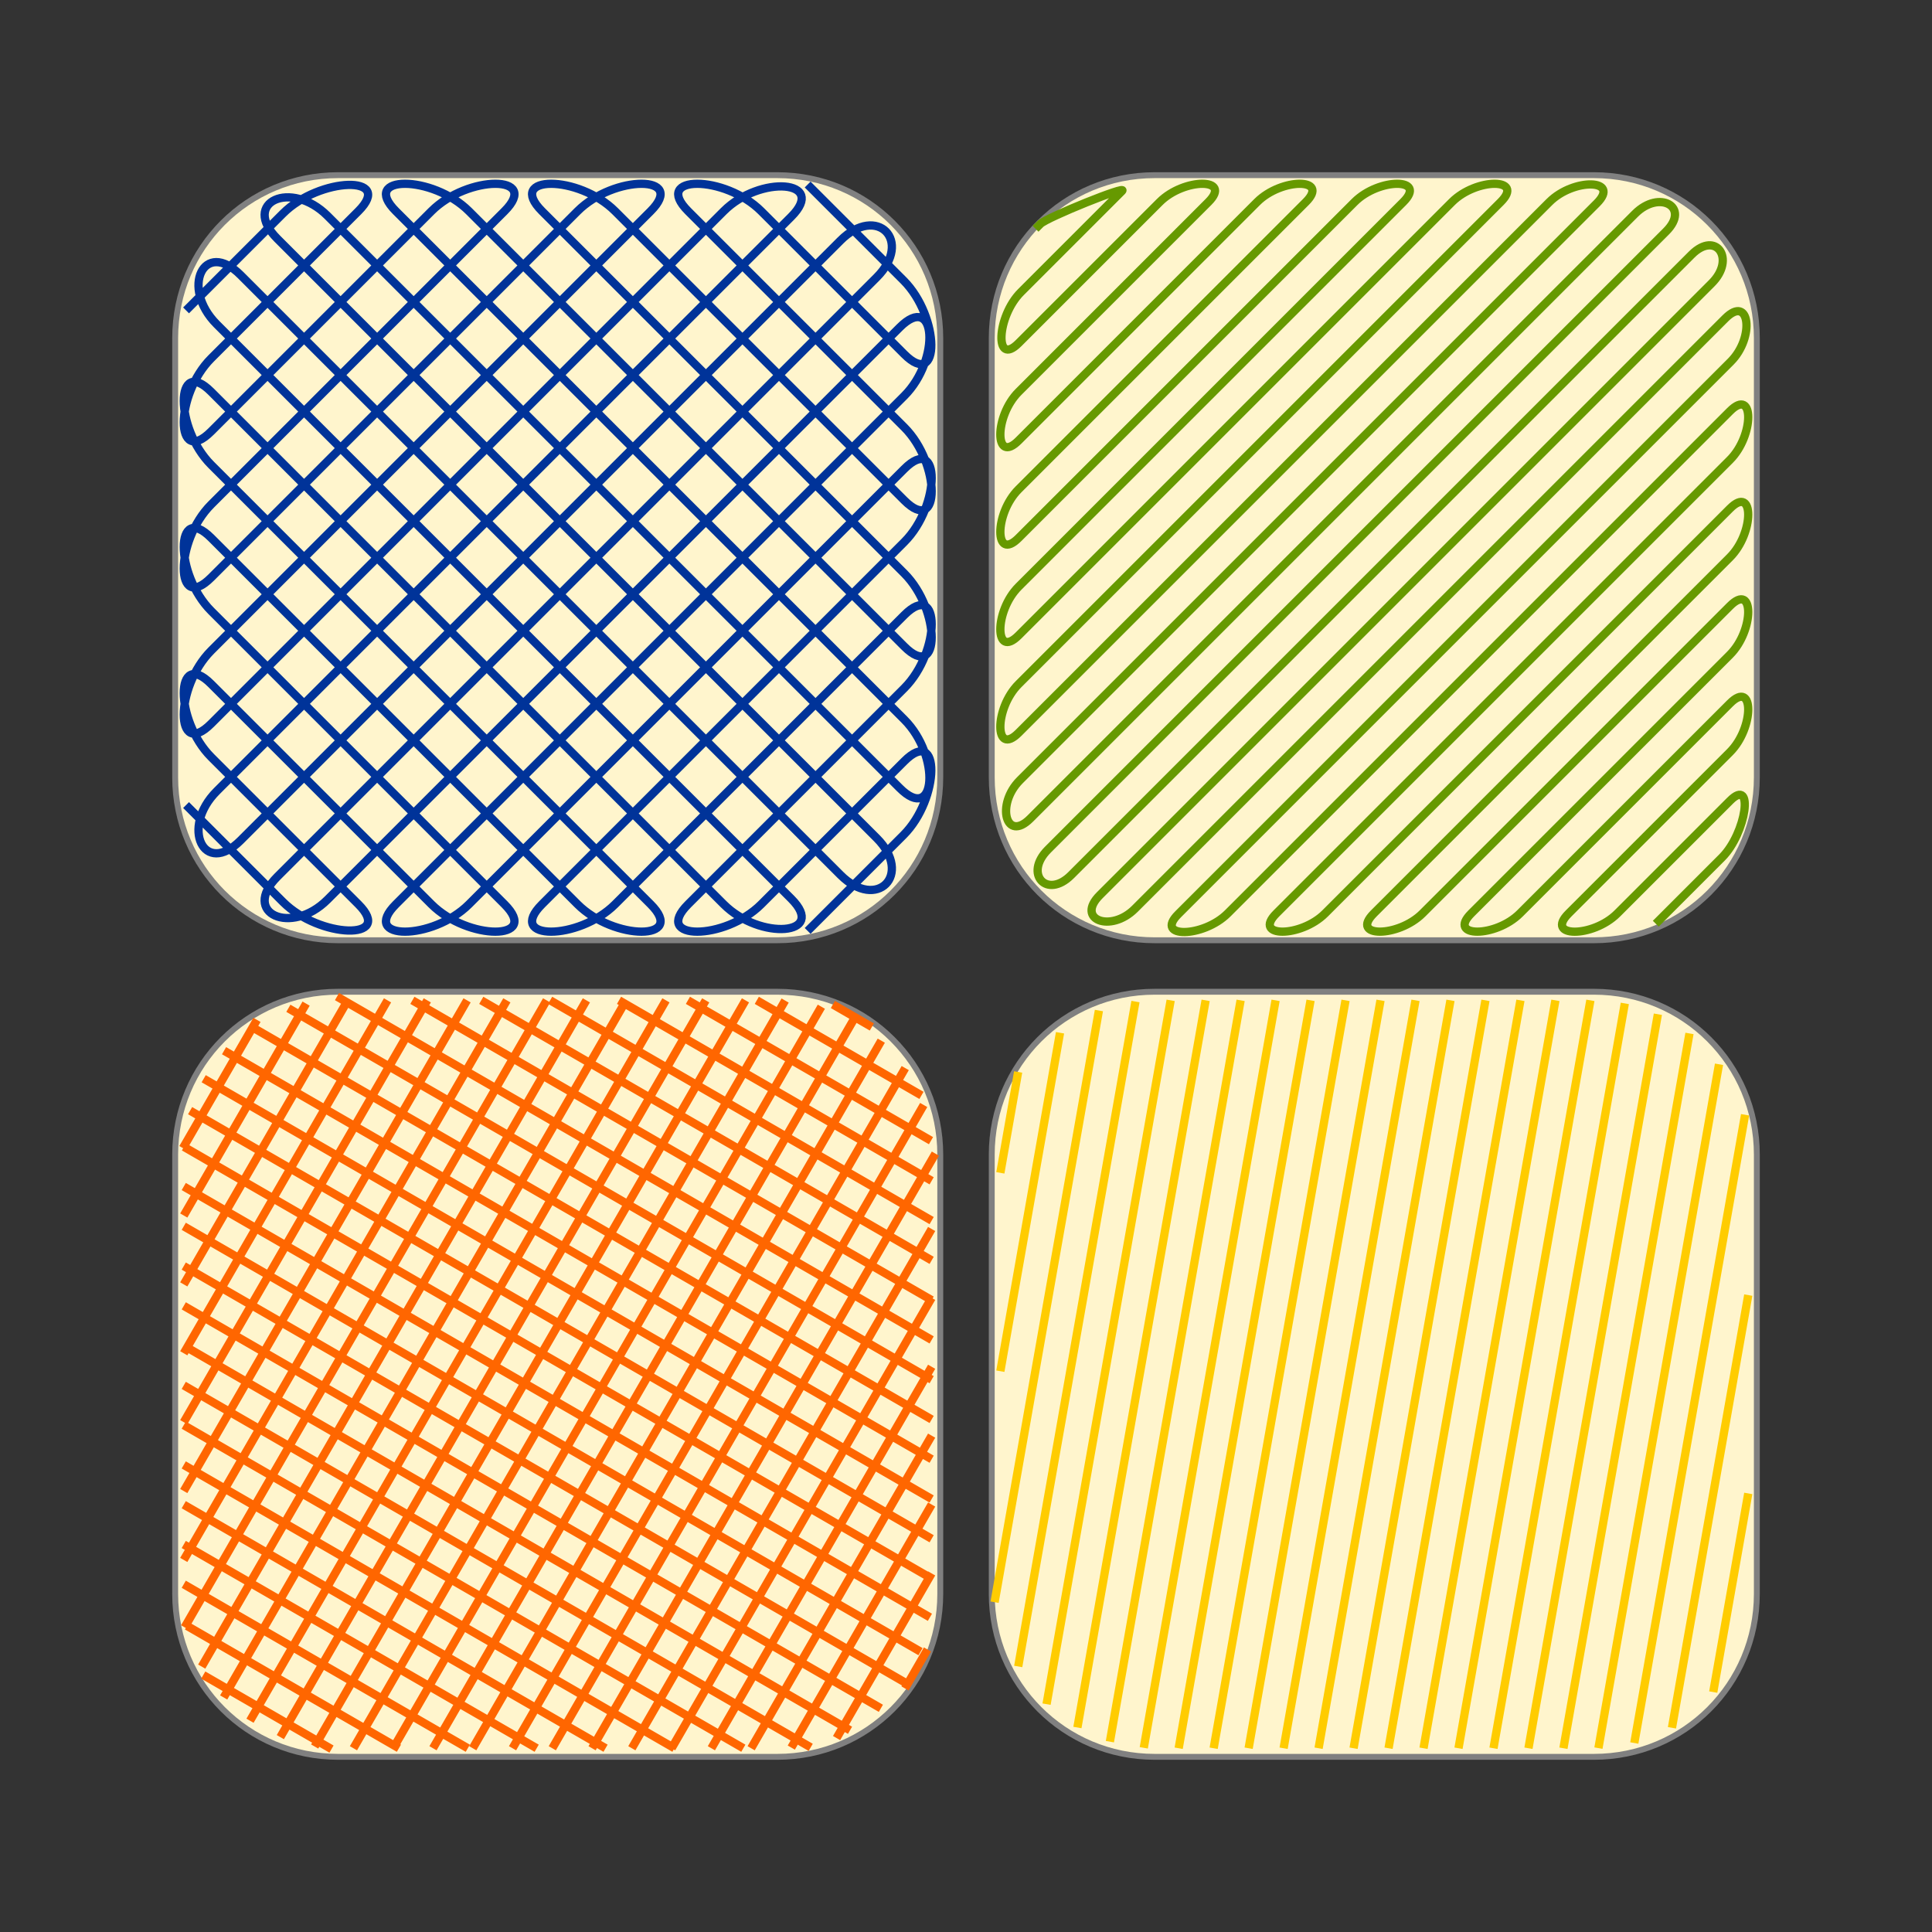 <?xml version="1.0" encoding="UTF-8" standalone="no"?>
<svg
   xmlns:dc="http://purl.org/dc/elements/1.1/"
   xmlns:cc="http://creativecommons.org/ns#"
   xmlns:rdf="http://www.w3.org/1999/02/22-rdf-syntax-ns#"
   xmlns:svg="http://www.w3.org/2000/svg"
   xmlns="http://www.w3.org/2000/svg"
   xmlns:sodipodi="http://sodipodi.sourceforge.net/DTD/sodipodi-0.dtd"
   xmlns:inkscape="http://www.inkscape.org/namespaces/inkscape"
   width="224.371mm"
   height="224.371mm"
   viewBox="0 0 224.371 224.371"
   version="1.1"
   id="svg8"
   sodipodi:docname="hatch_fill_extension.svg"
   inkscape:version="1.0.1 (179fe94779, 2021-01-06)">
  <rect x="0" y="0" width="224.371" height="224.371" fill="#333333" stroke="none"/>
  <defs
     id="defs2" />
  <sodipodi:namedview
     id="base"
     pagecolor="#ffffff"
     bordercolor="#666666"
     borderopacity="1.0"
     inkscape:pageopacity="0.0"
     inkscape:pageshadow="2"
     inkscape:zoom="0.7"
     inkscape:cx="554.79974"
     inkscape:cy="489.72193"
     inkscape:document-units="mm"
     inkscape:current-layer="layer1"
     inkscape:document-rotation="0"
     showgrid="false"
     inkscape:window-width="1920"
     inkscape:window-height="1134"
     inkscape:window-x="0"
     inkscape:window-y="0"
     inkscape:window-maximized="1"
     lock-margins="true"
     fit-margin-top="20"
     fit-margin-left="20"
     fit-margin-right="20"
     fit-margin-bottom="20" />
  <g
     inkscape:label="Ebene 1"
     inkscape:groupmode="layer"
     id="layer1"
     transform="translate(4.567,-7.952)">
    <g
       id="g82">
      <path
         id="rect46"
         style="fill:#fff5cd;fill-opacity:1;stroke:#808080;stroke-width:0.685;stroke-linecap:round;stroke-linejoin:round;stop-color:#000000"
         d="m 34.692,28.295 h 51.022 c 10.48,0 18.916,8.437 18.916,18.916 v 51.022 c 0,10.48 -8.437,18.916 -18.916,18.916 H 34.692 c -10.48,0 -18.916,-8.437 -18.916,-18.916 V 47.211 c 0,-10.48 8.437,-18.916 18.916,-18.916 z" />
      <path
         style="fill:none;stroke:#003399;stroke-width:0.961"
         d="M 17.042,43.999 28.298,32.743 c 4.243,-4.243 12.994,-4.509 8.751,-0.266 L 19.958,49.569 c -4.243,4.243 -4.243,12.728 0,8.485 L 45.535,32.477 c 4.243,-4.243 12.728,-4.243 8.485,0 L 19.958,66.539 c -4.243,4.243 -4.243,12.728 0,8.485 L 62.505,32.477 c 4.243,-4.243 12.728,-4.243 8.485,0 L 19.958,83.51 c -4.243,4.243 -4.243,12.728 0,8.485 l 59.518,-59.518 c 4.243,-4.243 12.082,-3.597 7.84,0.646 L 20.603,99.835 c -4.243,4.243 -1.481,9.966 2.762,5.723 L 93.039,35.884 c 4.243,-4.243 8.45,0.035 4.208,4.278 L 27.643,109.766 c -4.243,4.243 1.58,6.905 5.823,2.662 L 99.909,45.985 c 4.243,-4.243 4.782,3.703 0.539,7.946 L 41.412,112.967 c -4.243,4.243 4.243,4.243 8.485,0 L 100.448,62.416 c 4.243,-4.243 4.243,4.243 0,8.485 L 58.382,112.967 c -4.243,4.243 4.243,4.243 8.485,0 L 100.448,79.387 c 4.243,-4.243 4.243,4.243 0,8.485 L 75.353,112.967 c -4.243,4.243 4.243,4.243 8.485,0 L 100.448,96.357 c 4.243,-4.243 4.155,4.33 -0.088,8.573 L 89.229,116.062 M 17.042,101.445 28.298,112.701 c 4.243,4.243 12.994,4.509 8.751,0.266 L 19.958,95.876 c -4.243,-4.243 -4.243,-12.728 0,-8.485 l 25.577,25.577 c 4.243,4.243 12.728,4.243 8.485,0 L 19.958,78.905 c -4.243,-4.243 -4.243,-12.728 0,-8.485 l 42.548,42.548 c 4.243,4.243 12.728,4.243 8.485,0 L 19.958,61.934 c -4.243,-4.243 -4.243,-12.728 0,-8.485 l 59.518,59.518 c 4.243,4.243 12.082,3.597 7.84,-0.646 L 20.603,45.609 c -4.243,-4.243 -1.481,-9.966 2.762,-5.723 l 69.673,69.673 c 4.243,4.243 8.45,-0.035 4.208,-4.278 L 27.643,35.679 c -4.243,-4.243 1.58,-6.905 5.823,-2.662 l 66.443,66.443 c 4.243,4.243 4.782,-3.703 0.539,-7.946 L 41.412,32.477 c -4.243,-4.243 4.243,-4.243 8.485,0 l 50.551,50.551 c 4.243,4.243 4.243,-4.243 0,-8.485 L 58.382,32.477 c -4.243,-4.243 4.243,-4.243 8.485,0 l 33.581,33.581 c 4.243,4.243 4.243,-4.243 0,-8.485 L 75.353,32.477 c -4.243,-4.243 4.243,-4.243 8.485,0 l 16.61,16.61 c 4.243,4.243 4.155,-4.33 -0.088,-8.573 L 89.229,29.383"
         id="path80" />
    </g>
    <g
       id="g100">
      <path
         id="rect48"
         style="fill:#fff5cd;fill-opacity:1;stroke:#808080;stroke-width:0.685;stroke-linecap:round;stroke-linejoin:round;stop-color:#000000"
         d="m 129.524,28.295 h 51.022 c 10.48,0 18.916,8.437 18.916,18.916 v 51.022 c 0,10.48 -8.437,18.916 -18.916,18.916 h -51.022 c -10.48,0 -18.916,-8.437 -18.916,-18.916 V 47.211 c 0,-10.48 8.437,-18.916 18.916,-18.916 z" />
      <path
         style="fill:none;stroke:#669900;stroke-width:0.961"
         d="m 115.695,34.52 0.569,-0.569 c 0.758,-0.758 10.237,-4.58 9.479,-3.822 l -11.749,11.749 c -2.828,2.828 -3.094,8.751 -0.266,5.923 l 16.385,-16.385 c 2.828,-2.828 8.485,-2.828 5.657,0 l -22.042,22.042 c -2.828,2.828 -2.828,8.485 0,5.657 L 141.427,31.416 c 2.828,-2.828 8.485,-2.828 5.657,0 l -33.355,33.355 c -2.828,2.828 -2.828,8.485 0,5.657 L 152.741,31.416 c 2.828,-2.828 8.485,-2.828 5.657,0 l -44.669,44.669 c -2.828,2.828 -2.828,8.485 0,5.657 l 50.326,-50.326 c 2.828,-2.828 8.485,-2.828 5.657,0 l -55.983,55.983 c -2.828,2.828 -2.828,8.485 0,5.657 l 61.64,-61.64 c 2.828,-2.828 8.331,-2.674 5.502,0.154 l -66.988,66.988 c -2.828,2.828 -1.622,7.279 1.206,4.45 l 70.232,-70.232 c 2.828,-2.828 6.438,-0.782 3.61,2.047 l -71.795,71.795 c -2.828,2.828 -0.133,5.79 2.696,2.961 l 72.06,-72.06 c 2.828,-2.828 5.16,0.497 2.332,3.325 L 123.157,111.911 c -2.828,2.828 1.251,4.406 4.08,1.577 l 68.564,-68.564 c 2.828,-2.828 3.453,2.204 0.625,5.032 l -64.157,64.157 c -2.828,2.828 2.914,2.743 5.742,-0.085 L 196.34,55.699 c 2.828,-2.828 2.828,2.828 0,5.657 l -52.673,52.673 c -2.828,2.828 2.828,2.828 5.657,0 L 196.34,67.012 c 2.828,-2.828 2.828,2.828 0,5.657 l -41.359,41.359 c -2.828,2.828 2.828,2.828 5.657,0 L 196.34,78.326 c 2.828,-2.828 2.828,2.828 0,5.657 l -30.045,30.045 c -2.828,2.828 2.828,2.828 5.657,0 L 196.34,89.64 c 2.828,-2.828 2.828,2.828 0,5.657 l -18.732,18.732 c -2.828,2.828 2.819,2.838 5.647,0.009 l 13.094,-13.094 c 2.828,-2.828 1.896,3.761 -0.933,6.59 l -7.692,7.692"
         id="path98" />
    </g>
    <g
       id="g120">
      <path
         id="rect50"
         style="fill:#fff5cd;fill-opacity:1;stroke:#808080;stroke-width:0.685;stroke-linecap:round;stroke-linejoin:round;stop-color:#000000"
         d="m 34.692,123.126 h 51.022 c 10.48,0 18.916,8.437 18.916,18.916 v 51.022 c 0,10.48 -8.437,18.916 -18.916,18.916 H 34.692 c -10.48,0 -18.916,-8.437 -18.916,-18.916 v -51.022 c 0,-10.48 8.437,-18.916 18.916,-18.916 z" />
      <path
         style="fill:none;stroke:#ff6600;stroke-width:0.961"
         d="m 25.275,126.392 -8.598,14.893 m 0.099,7.828 14.207,-24.608 m 4.837,-0.379 -19.045,32.986 m 0,8 23.663,-40.986 m 4.619,0 -28.282,48.986 m 0,8 32.901,-56.986 m 4.619,0 -37.52,64.986 m 0.101,7.825 42.038,-72.811 m 4.619,0 -44.672,77.374 m 2.55,3.583 46.741,-80.957 m 4.619,0 -48.301,83.66 m 3.52,1.904 49.4,-85.563 m 4.619,0 -50.029,86.653 m 4.502,0.202 50.133,-86.833 m 4.206,0.715 -49.72,86.118 m 4.619,0 48.809,-84.54 m 3.253,2.365 -47.444,82.175 m 4.619,0 45.605,-78.991 m 2.144,4.286 -43.131,74.705 m 4.619,0 39.871,-69.058 m -0.435,8.753 -34.817,60.305 m 4.619,0 30.198,-52.305 m 0,8 -25.58,44.305 m 4.619,0 20.961,-36.305 m 0,8 -16.298,28.229 m 5.258,-1.107 11.04,-19.123 m -0.482,8.835 -2.613,4.525 m -66.602,7.044 -14.893,-8.598 m -1.887,-5.708 24.608,14.207 m 8,0 -32.986,-19.045 m 0,-4.619 40.986,23.663 m 8,0 -48.986,-28.282 m 0,-4.619 56.986,32.901 m 8,0 -64.986,-37.52 m 0,-4.619 72.811,42.038 M 94.15,208.896 16.776,164.223 m 0,-4.619 80.957,46.741 m 2.702,-3.059 -83.66,-48.301 m 0,-4.619 85.563,49.4 m 1.09,-3.99 -86.653,-50.029 m 0.022,-4.606 86.833,50.133 m 0,-4.619 -86.118,-49.72 m 1.578,-3.708 84.54,48.809 m 0,-4.619 -82.175,-47.444 m 3.184,-2.78 78.991,45.605 m 0,-4.619 -74.705,-43.131 m 5.647,-1.358 69.058,39.871 m 0,-4.619 -60.305,-34.817 m 8,0 52.305,30.198 m 0,-4.619 -44.305,-25.58 m 8,0 36.305,20.961 m -0.076,-4.663 -28.229,-16.298 m 8,0 19.123,11.04 m -5.762,-7.946 -4.525,-2.613"
         id="path118" />
    </g>
    <g
       id="g142">
      <path
         id="rect44"
         style="fill:#fff5cd;fill-opacity:1;stroke:#808080;stroke-width:0.685;stroke-linecap:round;stroke-linejoin:round;stop-color:#000000"
         d="m 129.524,123.126 h 51.022 c 10.48,0 18.916,8.437 18.916,18.916 v 51.022 c 0,10.48 -8.437,18.916 -18.916,18.916 h -51.022 c -10.48,0 -18.916,-8.437 -18.916,-18.916 v -51.022 c 0,-10.48 8.437,-18.916 18.916,-18.916 z" />
      <path
         style="fill:none;stroke:#ffcc00;stroke-width:0.961"
         d="m 113.673,132.444 -2.066,11.716 m 0,23.035 6.93,-39.304 m 4.517,-2.582 -12.116,68.711 m 2.745,7.466 13.616,-77.219 m 4.087,-0.141 -14.412,81.737 m 3.584,2.711 14.89,-84.448 m 4.062,0 -15.181,86.093 m 3.936,0.713 15.306,-86.806 m 4.062,0 -15.315,86.855 m 4.062,0 15.315,-86.855 m 4.062,0 -15.315,86.855 m 4.062,0 15.315,-86.855 m 4.062,0 -15.315,86.855 m 4.062,0 15.315,-86.855 m 4.062,0 -15.315,86.855 m 4.062,0 15.315,-86.855 m 4.062,0 -15.315,86.855 m 4.062,0 15.252,-86.499 m 3.84,1.257 -15.03,85.242 m 4.062,0 14.637,-83.012 m 3.43,3.581 -14.003,79.417 m 4.166,-0.593 12.864,-72.958 m 0.37,20.939 -8.861,50.251 m 4.793,-4.148 4.067,-23.068"
         id="path140" />
    </g>
  </g>
</svg>
